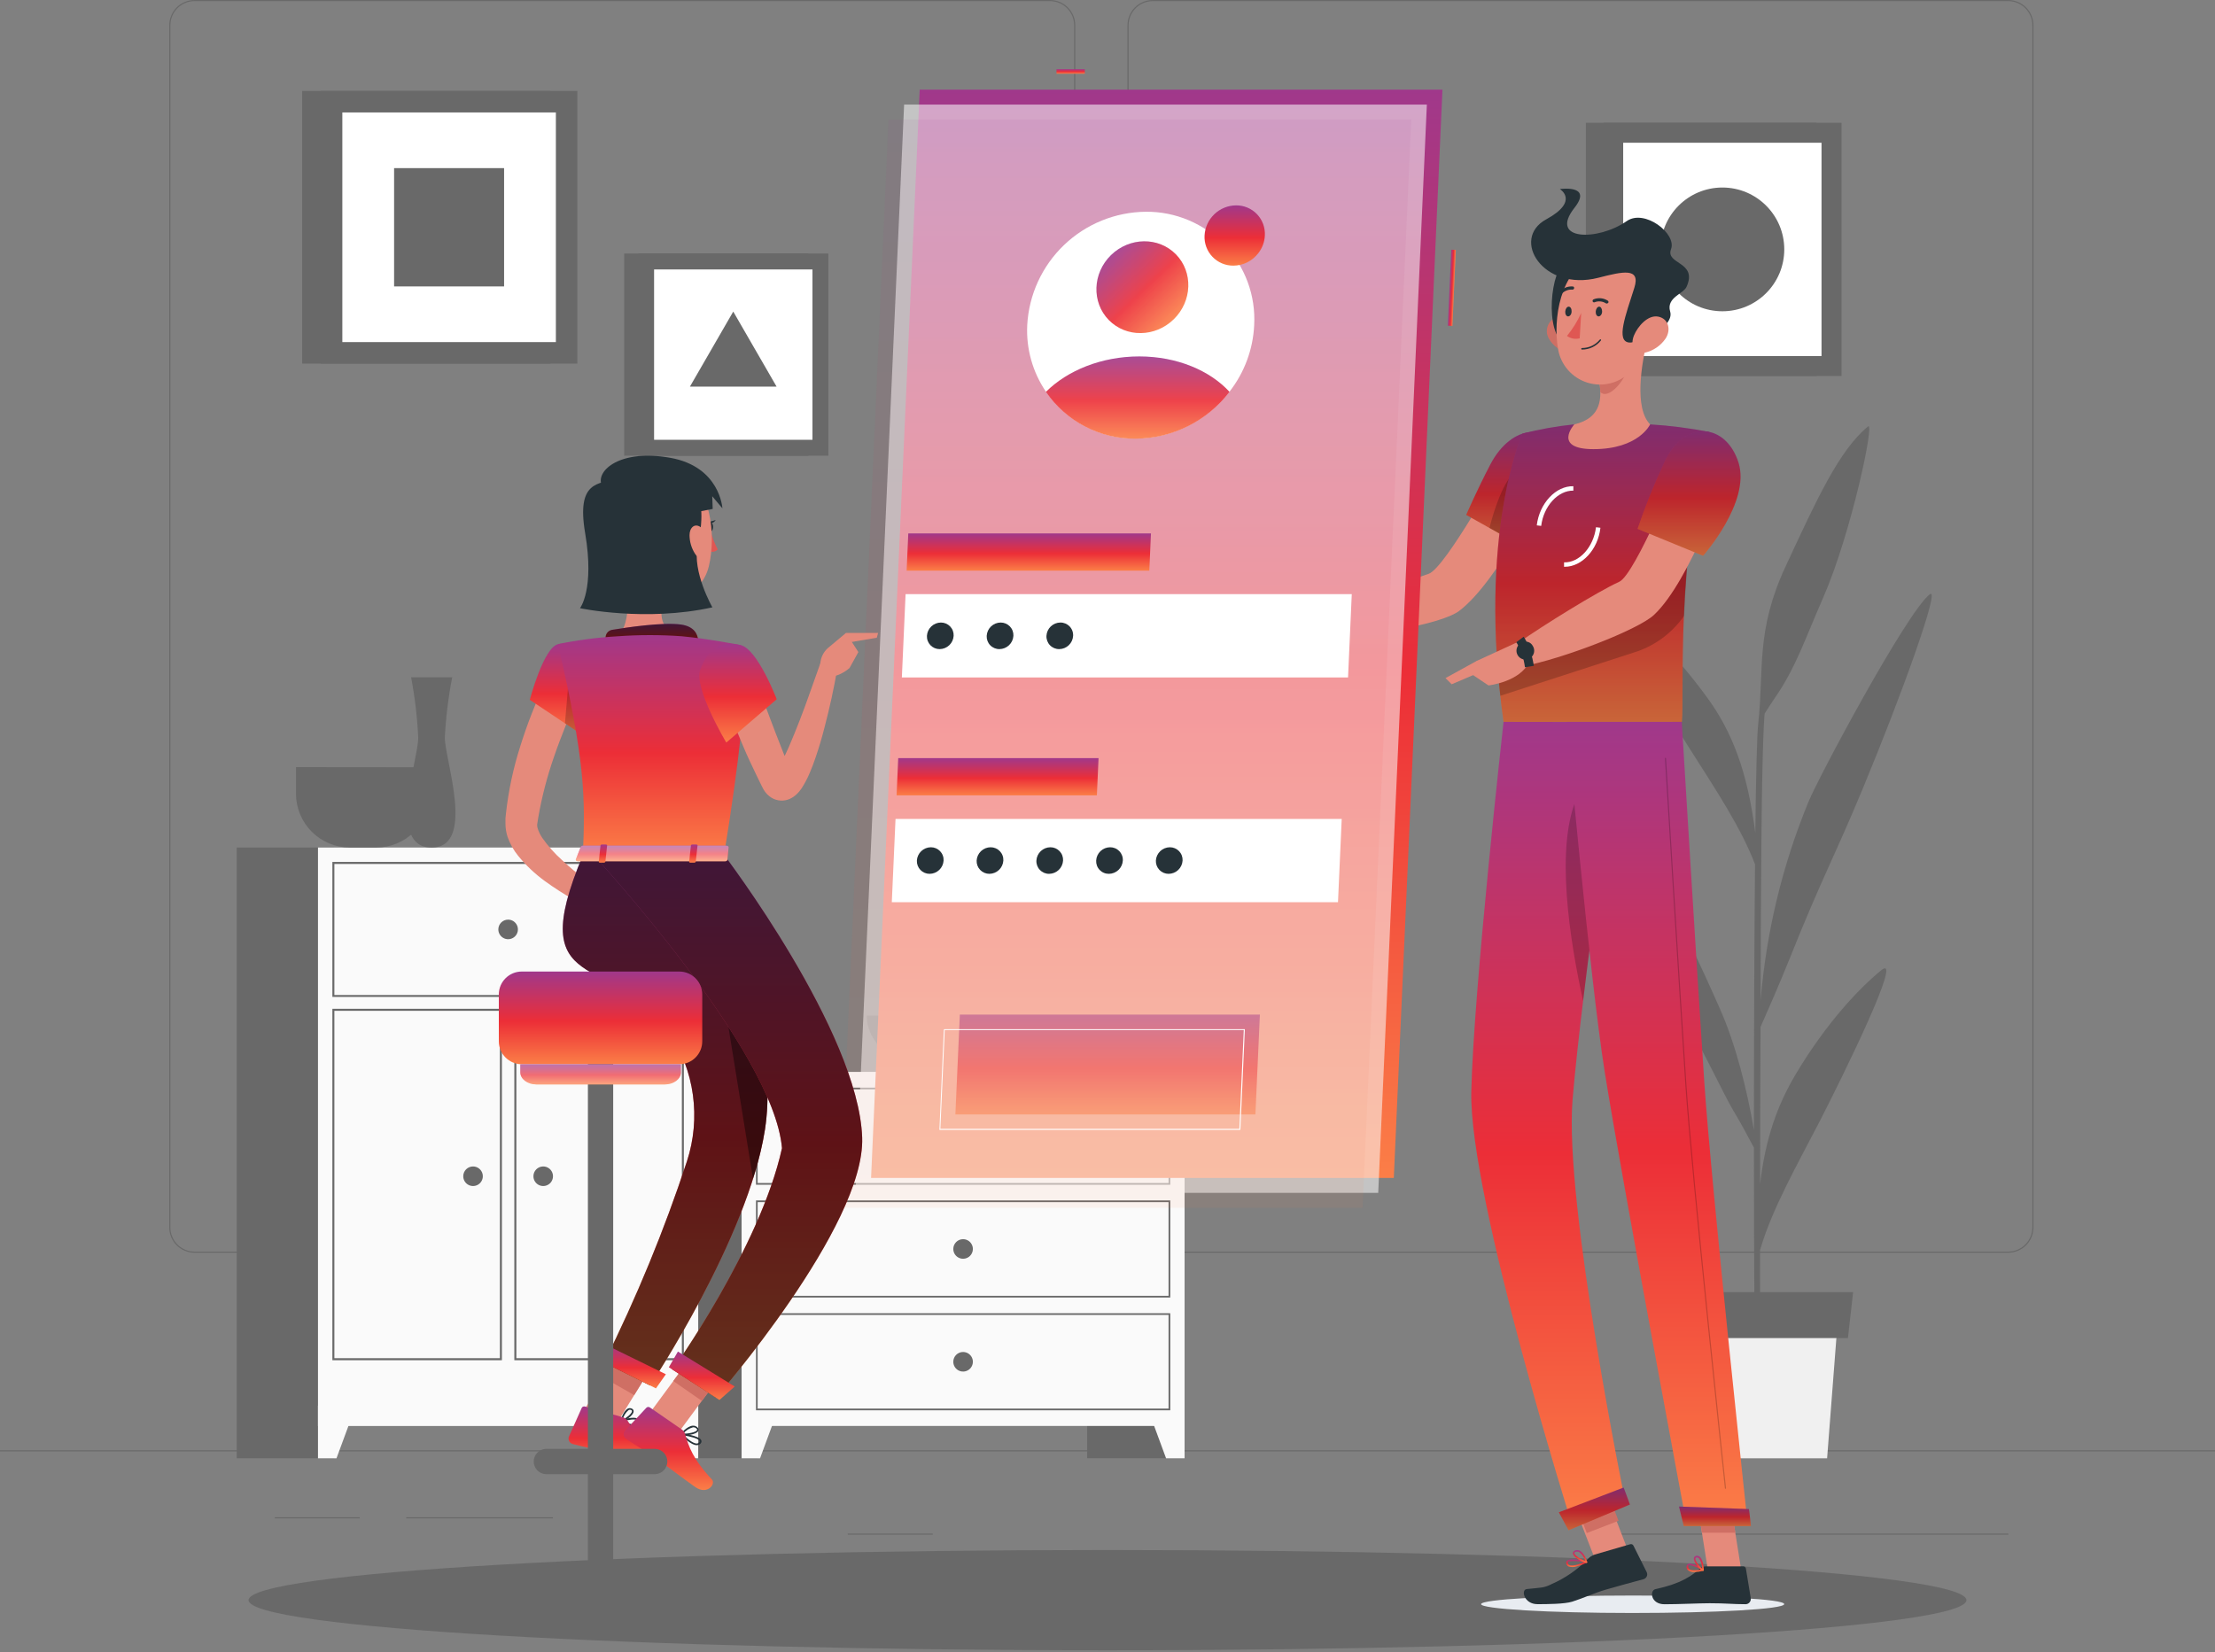 <svg width="500" height="373" viewBox="0 0 500 373" fill="none" xmlns="http://www.w3.org/2000/svg">
<rect x="0" y="0" width="500" height="373" fill="#808080" stroke="none"/>
<g clip-path="url(#clip0)">
<path d="M500 327.45H0V327.7H500V327.45Z" fill="#696969"/>
<path d="M124.82 342.58H91.7V342.83H124.82V342.58Z" fill="#696969"/>
<path d="M81.22 342.58H62.03V342.83H81.22V342.58Z" fill="#696969"/>
<path d="M210.55 346.26H191.36V346.51H210.55V346.26Z" fill="#696969"/>
<path d="M310.61 351.84H267.42V352.09H310.61V351.84Z" fill="#696969"/>
<path d="M258.52 351.84H252.19V352.09H258.52V351.84Z" fill="#696969"/>
<path d="M453.35 346.26H359.67V346.51H453.35V346.26Z" fill="#696969"/>
<path d="M237.02 282.85H43.92C42.406 282.85 40.953 282.248 39.882 281.178C38.812 280.107 38.21 278.654 38.21 277.14V5.71C38.21 4.196 38.812 2.743 39.882 1.672C40.953 0.602 42.406 2.38419e-07 43.92 2.38419e-07H237.02C238.533 0.003 239.982 0.605 241.051 1.676C242.12 2.747 242.72 4.197 242.72 5.71V277.14C242.72 278.653 242.12 280.103 241.051 281.174C239.982 282.245 238.533 282.847 237.02 282.85ZM43.92 0.25C42.473 0.253 41.086 0.829 40.062 1.852C39.039 2.875 38.463 4.263 38.46 5.71V277.14C38.463 278.587 39.039 279.975 40.062 280.998C41.086 282.021 42.473 282.597 43.92 282.6H237.02C238.466 282.597 239.853 282.021 240.874 280.997C241.896 279.974 242.47 278.586 242.47 277.14V5.71C242.47 4.264 241.896 2.876 240.874 1.853C239.853 0.829 238.466 0.253 237.02 0.25H43.92Z" fill="#696969"/>
<path d="M453.31 282.85H260.22C258.706 282.85 257.253 282.248 256.182 281.178C255.112 280.107 254.51 278.654 254.51 277.14V5.71C254.51 4.196 255.112 2.743 256.182 1.672C257.253 0.602 258.706 2.38419e-07 260.22 2.38419e-07H453.31C454.824 2.38419e-07 456.277 0.602 457.348 1.672C458.418 2.743 459.02 4.196 459.02 5.71V277.14C459.02 278.654 458.418 280.107 457.348 281.178C456.277 282.248 454.824 282.85 453.31 282.85ZM260.22 0.25C258.773 0.253 257.386 0.829 256.362 1.852C255.339 2.875 254.763 4.263 254.76 5.71V277.14C254.763 278.587 255.339 279.975 256.362 280.998C257.386 282.021 258.773 282.597 260.22 282.6H453.31C454.757 282.597 456.145 282.021 457.168 280.998C458.191 279.975 458.767 278.587 458.77 277.14V5.71C458.767 4.263 458.191 2.875 457.168 1.852C456.145 0.829 454.757 0.253 453.31 0.25H260.22Z" fill="#696969"/>
<path d="M267.4 242.02H245.41V329.25H267.4V242.02Z" fill="#696969"/>
<path d="M263.22 329.26H267.4V317.38H258.84L263.22 329.26Z" fill="#FAFAFA"/>
<path d="M171.04 242.02H149.05V329.25H171.04V242.02Z" fill="#696969"/>
<path d="M267.4 242.02H167.4V321.96H267.4V242.02Z" fill="#FAFAFA"/>
<path d="M263.78 245.96V267.11H171.03V245.96H263.78ZM264.16 245.57H170.65V267.5H264.17V245.57H264.16Z" fill="#696969"/>
<path d="M171.57 329.26H167.4V317.38H175.95L171.57 329.26Z" fill="#FAFAFA"/>
<path d="M215.19 256.53C215.19 256.967 215.32 257.394 215.562 257.758C215.805 258.121 216.15 258.405 216.554 258.572C216.958 258.739 217.402 258.783 217.831 258.698C218.26 258.612 218.654 258.402 218.963 258.093C219.272 257.784 219.482 257.39 219.567 256.961C219.653 256.532 219.609 256.088 219.442 255.684C219.274 255.28 218.991 254.935 218.628 254.692C218.264 254.45 217.837 254.32 217.4 254.32C216.815 254.323 216.254 254.556 215.84 254.97C215.426 255.384 215.193 255.945 215.19 256.53Z" fill="#696969"/>
<path d="M263.78 271.43V292.58H171.03V271.43H263.78ZM264.16 271.04H170.65V292.96H264.17V271.04H264.16Z" fill="#696969"/>
<path d="M215.19 282C215.19 282.437 215.32 282.864 215.562 283.228C215.805 283.591 216.15 283.875 216.554 284.042C216.958 284.209 217.402 284.253 217.831 284.168C218.26 284.082 218.654 283.872 218.963 283.563C219.272 283.254 219.482 282.86 219.567 282.431C219.653 282.002 219.609 281.558 219.442 281.154C219.274 280.75 218.991 280.405 218.628 280.162C218.264 279.92 217.837 279.79 217.4 279.79C216.814 279.79 216.252 280.023 215.837 280.437C215.423 280.852 215.19 281.414 215.19 282Z" fill="#696969"/>
<path d="M263.78 296.89V318.04H171.03V296.89H263.78ZM264.16 296.51H170.65V318.43H264.17V296.51H264.16Z" fill="#696969"/>
<path d="M215.19 307.47C215.19 307.907 215.32 308.334 215.562 308.698C215.805 309.061 216.15 309.345 216.554 309.512C216.958 309.679 217.402 309.723 217.831 309.638C218.26 309.552 218.654 309.342 218.963 309.033C219.272 308.724 219.482 308.33 219.567 307.901C219.653 307.472 219.609 307.028 219.442 306.624C219.274 306.22 218.991 305.875 218.628 305.632C218.264 305.39 217.837 305.26 217.4 305.26C216.814 305.26 216.252 305.493 215.837 305.907C215.423 306.322 215.19 306.884 215.19 307.47Z" fill="#696969"/>
<path d="M157.61 191.36H135.62V329.26H157.61V191.36Z" fill="#696969"/>
<path d="M153.43 329.26H157.61V317.38H149.06L153.43 329.26Z" fill="#FAFAFA"/>
<path d="M75.43 191.36H53.44V329.26H75.43V191.36Z" fill="#696969"/>
<path d="M157.61 191.36H71.78V321.97H157.61V191.36Z" fill="#FAFAFA"/>
<path d="M153.92 195.07V224.66H75.48V195.07H153.92ZM154.37 194.61H75.03V225.09H154.37V194.66V194.61Z" fill="#696969"/>
<path d="M153.92 228.23V306.66H116.56V228.23H153.92ZM154.37 227.77H116.1V307.12H154.37V227.77Z" fill="#696969"/>
<path d="M112.84 228.23V306.66H75.48V228.23H112.84ZM113.3 227.77H75.03V307.12H113.3V227.77Z" fill="#696969"/>
<path d="M75.96 329.26H71.78V317.38H80.34L75.96 329.26Z" fill="#FAFAFA"/>
<path d="M112.49 209.85C112.49 210.287 112.62 210.714 112.862 211.078C113.105 211.441 113.45 211.725 113.854 211.892C114.258 212.059 114.702 212.103 115.131 212.018C115.56 211.932 115.954 211.722 116.263 211.413C116.572 211.104 116.782 210.71 116.868 210.281C116.953 209.852 116.909 209.408 116.742 209.004C116.574 208.6 116.291 208.255 115.928 208.012C115.564 207.77 115.137 207.64 114.7 207.64C114.114 207.64 113.552 207.873 113.137 208.287C112.723 208.702 112.49 209.264 112.49 209.85Z" fill="#696969"/>
<path d="M120.41 265.58C120.41 266.017 120.54 266.444 120.782 266.808C121.025 267.171 121.37 267.454 121.774 267.622C122.178 267.789 122.622 267.833 123.051 267.748C123.48 267.662 123.874 267.452 124.183 267.143C124.492 266.834 124.702 266.44 124.787 266.011C124.873 265.582 124.829 265.138 124.662 264.734C124.494 264.33 124.211 263.985 123.848 263.742C123.484 263.5 123.057 263.37 122.62 263.37C122.034 263.37 121.472 263.603 121.057 264.017C120.643 264.432 120.41 264.994 120.41 265.58Z" fill="#696969"/>
<path d="M104.57 265.58C104.57 266.017 104.7 266.444 104.943 266.808C105.185 267.171 105.531 267.454 105.934 267.622C106.338 267.789 106.783 267.833 107.211 267.748C107.64 267.662 108.034 267.452 108.343 267.143C108.652 266.834 108.862 266.44 108.948 266.011C109.033 265.582 108.989 265.138 108.822 264.734C108.655 264.33 108.371 263.985 108.008 263.742C107.644 263.5 107.217 263.37 106.78 263.37C106.194 263.37 105.632 263.603 105.217 264.017C104.803 264.432 104.57 264.994 104.57 265.58Z" fill="#696969"/>
<path d="M102.08 152.92H92.8C93.654 157.417 94.192 161.968 94.41 166.54C94.41 171.59 87.36 191.37 97.41 191.37C107.46 191.37 100.41 171.59 100.41 166.54C100.648 161.967 101.206 157.415 102.08 152.92Z" fill="#696969"/>
<path d="M66.81 173.2V179.2C66.813 182.422 68.092 185.511 70.367 187.792C72.642 190.073 75.728 191.359 78.95 191.37H84.95C88.166 191.359 91.248 190.077 93.523 187.803C95.797 185.528 97.079 182.446 97.09 179.23V173.23L66.81 173.2Z" fill="#696969"/>
<path d="M195.65 229.32C195.65 236.32 203.48 242.03 213.05 242.03H221.69C231.26 242.03 239.09 236.31 239.09 229.32H195.65Z" fill="#696969"/>
<path d="M424.65 219.08C419.41 223.36 412.18 231.19 405.55 242.21C401.14 249.55 398.48 257.21 397.31 267.39C397.31 255.9 397.37 243.54 397.41 231.88C398.74 228.88 401.78 221.96 403.96 216.5C411.24 198.27 413.96 193.79 420.49 178.06C429.22 157.06 438.17 132.2 435.61 134.19C430.39 138.24 410.39 175.69 408.23 181.05C402.34 195.354 398.697 210.483 397.43 225.9C397.43 214.95 397.51 204.9 397.56 197.14C397.69 171.83 398.12 163.66 398.33 161.14C399.14 159.86 400.1 158.37 400.65 157.57C405.35 150.77 407.16 144.99 411.59 134.85C417.86 120.5 423.26 95.01 421.68 96.29C415.11 101.65 409.92 113.16 403.1 127.82C396.28 142.48 398.24 150.92 396.89 163.44C396.6 165.9 396.39 175.18 396.23 188.03C394.46 174.34 391.14 165.31 385.09 157.11C377.65 147.02 370.45 140.21 365.17 136.65C359.89 133.09 374.29 157.87 381.17 168.65C387.3 178.28 392.95 186.77 396.17 195.15C396 212.57 395.92 234.63 395.92 255.15C394.34 245.81 391.76 235.75 388.32 227.95C384.18 218.59 377.82 204.23 372.76 199.36C371.54 198.19 378.05 226.12 382.23 233.54C386.41 240.96 389.48 247.97 392.11 252.18C392.73 253.18 394.76 256.95 395.92 259.13C395.92 284.2 396.06 306.32 396.28 313.85H397.36C397.29 311.91 397.28 299.16 397.3 282.28C399.91 273.11 405.87 262.65 410.8 253.11C416.11 242.75 429.85 214.8 424.65 219.08Z" fill="#696969"/>
<path d="M412.44 329.26H381.1L378.73 298.54H414.81L412.44 329.26Z" fill="#F0F0F0"/>
<path d="M417.14 302.12H376.39L375.23 291.75H418.31L417.14 302.12Z" fill="#696969"/>
<path d="M124.26 20.54H68.21V82.09H124.26V20.54Z" fill="#696969"/>
<path d="M130.33 20.54H72.43V82.09H130.33V20.54Z" fill="#696969"/>
<path d="M125.48 77.24V25.39L77.28 25.39V77.24H125.48Z" fill="white"/>
<path d="M113.79 64.67V37.96H88.96V64.67H113.79Z" fill="#696969"/>
<path d="M410.05 27.72H357.98V84.9H410.05V27.72Z" fill="#696969"/>
<path d="M415.69 27.72H361.91V84.9H415.69V27.72Z" fill="#696969"/>
<path d="M411.18 80.39V32.23H366.41V80.39H411.18Z" fill="white"/>
<path d="M388.8 70.28C396.515 70.28 402.77 64.025 402.77 56.31C402.77 48.595 396.515 42.34 388.8 42.34C381.085 42.34 374.83 48.595 374.83 56.31C374.83 64.025 381.085 70.28 388.8 70.28Z" fill="#696969"/>
<path d="M182.49 57.24H140.91V102.9H182.49V57.24Z" fill="#696969"/>
<path d="M186.99 57.24H144.04V102.9H186.99V57.24Z" fill="#696969"/>
<path d="M183.4 99.3V60.84H147.65V99.3H183.4Z" fill="white"/>
<path d="M165.52 70.35L155.74 87.29H175.3L165.52 70.35Z" fill="#696969"/>
<path d="M250 372.61C357.083 372.61 443.89 367.542 443.89 361.29C443.89 355.038 357.083 349.97 250 349.97C142.918 349.97 56.11 355.038 56.11 361.29C56.11 367.542 142.918 372.61 250 372.61Z" fill="#696969"/>
<path d="M349.25 108.48L339.33 104.48C339.33 104.48 326.24 128.35 322.49 129.56C317.39 131.2 306.84 135.76 300.57 136.61C299.72 137.61 298.33 140.72 298.46 141.85C306.87 144.66 325.35 140.93 329.31 137.99C338.33 131.28 349.25 108.48 349.25 108.48Z" fill="#E58A7B"/>
<path d="M352.3 103.07C354.15 109.91 344.13 123.64 344.13 123.64L330.97 116.26C330.97 116.26 333.42 110.61 336.43 104.86C341.28 95.57 350.2 95.26 352.3 103.07Z" fill="url(#paint0_linear)"/>
<path opacity="0.2" d="M352.3 103.07C354.15 109.91 344.13 123.64 344.13 123.64L330.97 116.26C330.97 116.26 333.42 110.61 336.43 104.86C341.28 95.57 350.2 95.26 352.3 103.07Z" fill="black"/>
<path opacity="0.2" d="M336.22 119.2L341.38 122.1L342.29 106.23C339.29 108.54 337.16 115.5 336.22 119.2Z" fill="black"/>
<path d="M343.65 97.91C343.65 97.91 333.45 120.66 339.4 162.99H379.65C380.29 156.81 378.18 126.65 385.85 97.53C381.432 96.667 376.963 96.095 372.47 95.82C366.768 95.495 361.052 95.495 355.35 95.82C351.403 96.221 347.492 96.919 343.65 97.91Z" fill="url(#paint1_linear)"/>
<path opacity="0.2" d="M343.65 97.91C343.65 97.91 333.45 120.66 339.4 162.99H379.65C380.29 156.81 378.18 126.65 385.85 97.53C381.432 96.667 376.963 96.095 372.47 95.82C366.768 95.495 361.052 95.495 355.35 95.82C351.403 96.221 347.492 96.919 343.65 97.91Z" fill="black"/>
<g style="mix-blend-mode:multiply">
<path d="M334.33 362.19C334.26 363.27 349.53 364.19 368.43 364.19C387.33 364.19 402.7 363.32 402.76 362.19C402.82 361.06 387.55 360.25 368.66 360.25C349.77 360.25 334.39 361.12 334.33 362.19Z" fill="#E8ECF1"/>
</g>
<path d="M361.186 333.789L354.044 336.554L360.196 352.448L367.339 349.683L361.186 333.789Z" fill="#E58A7B"/>
<path d="M393.05 354.5H385.52L382.76 337.07H390.29L393.05 354.5Z" fill="#E58A7B"/>
<path d="M385.04 353.66H393.5C393.647 353.658 393.79 353.71 393.902 353.806C394.015 353.901 394.088 354.034 394.11 354.18L395.21 360.87C395.231 361.038 395.217 361.208 395.167 361.369C395.118 361.531 395.034 361.68 394.923 361.806C394.811 361.933 394.674 362.035 394.52 362.104C394.366 362.174 394.199 362.21 394.03 362.21C391.08 362.21 389.65 361.99 385.93 361.99C383.64 361.99 378.93 362.22 375.75 362.22C372.57 362.22 372.36 359.1 373.67 358.81C379.55 357.55 381.84 355.81 383.79 354.13C384.141 353.835 384.582 353.669 385.04 353.66Z" fill="#263238"/>
<path d="M359.98 351L367.98 348.67C368.12 348.623 368.272 348.629 368.408 348.686C368.544 348.743 368.655 348.848 368.72 348.98L371.72 354.98C371.792 355.132 371.829 355.298 371.828 355.466C371.828 355.634 371.791 355.8 371.72 355.952C371.648 356.104 371.544 356.238 371.414 356.345C371.284 356.452 371.133 356.529 370.97 356.57C368.06 357.37 366.11 357.86 362.47 358.92C359.96 359.65 357.41 360.84 354.92 361.63C353.2 362.18 349.17 362.2 347.08 362.2C343.98 362.2 343.3 358.94 344.62 358.79C347.97 358.42 348.42 358.59 350.27 357.66C353.297 356.337 356.041 354.442 358.35 352.08C358.787 351.581 359.35 351.208 359.98 351Z" fill="#263238"/>
<path d="M301.84 136.52L293.55 133.03L290.14 142.21C293.534 142.727 296.986 142.727 300.38 142.21L301.84 136.52Z" fill="#E58A7B"/>
<path d="M287.39 132.81L287.17 138.91L290.14 142.21L293.55 133.03L287.39 132.81Z" fill="#E58A7B"/>
<path d="M362.183 335.157L355.018 337.923L358.191 346.142L365.356 343.376L362.183 335.157Z" fill="#CF6F64"/>
<path d="M390.29 337.07H382.76L384.19 346.06H391.72L390.29 337.07Z" fill="#CF6F64"/>
<path opacity="0.2" d="M338.13 151.54C338.27 153.353 338.447 155.207 338.66 157.1L368.65 147.38C373.327 145.981 377.39 143.033 380.17 139.02C380.28 136.35 380.43 133.54 380.66 130.62C380.76 129.19 380.88 127.73 381.02 126.25C381.16 124.77 381.33 123.14 381.51 121.55L338.13 151.54Z" fill="black"/>
<path d="M347.9 118.74L346.9 118.62C347.5 113.62 351.22 109.68 355.16 109.78V110.78C351.71 110.71 348.44 114.26 347.9 118.74Z" fill="white"/>
<path d="M353.23 127.97H353.06V126.97C356.5 127.1 359.73 123.51 360.27 119.04L361.27 119.16C360.73 124.05 357.12 127.97 353.23 127.97Z" fill="white"/>
<path d="M371.92 76.55C370.52 82.06 368.85 92.15 372.49 95.82C372.49 95.82 369.95 101.41 359.71 101.41C350.36 101.41 355.37 95.82 355.37 95.82C361.6 94.36 361.71 89.82 360.89 85.52L371.92 76.55Z" fill="#E58A7B"/>
<path d="M367.42 80.21L360.89 85.52C361.097 86.507 361.214 87.511 361.24 88.52C363.15 90.43 366.98 85.61 367.38 83.15C367.57 82.18 367.584 81.184 367.42 80.21Z" fill="#CF6F64"/>
<path d="M349.65 76.48C350.101 77.268 350.711 77.954 351.441 78.494C352.171 79.035 353.005 79.418 353.89 79.62C356.29 80.15 357.5 77.94 356.84 75.72C356.24 73.72 354.27 71.03 351.84 71.49C351.316 71.596 350.825 71.826 350.409 72.161C349.993 72.496 349.663 72.927 349.449 73.416C349.234 73.906 349.14 74.439 349.175 74.973C349.21 75.506 349.373 76.023 349.65 76.48Z" fill="#CF6F64"/>
<path d="M353.65 58.85C349.91 60.56 348.59 75.42 353.29 77.62C357.99 79.82 360.71 55.66 353.65 58.85Z" fill="#263238"/>
<path d="M373.06 68.26C372.17 75.72 372.06 80.11 368.06 83.93C366.822 85.198 365.257 86.1 363.538 86.534C361.819 86.968 360.014 86.919 358.322 86.391C356.63 85.863 355.116 84.877 353.949 83.543C352.783 82.209 352.007 80.578 351.71 78.83C350.5 72.13 352.17 61.06 359.64 58.09C361.211 57.397 362.94 57.137 364.646 57.336C366.352 57.536 367.974 58.188 369.343 59.226C370.712 60.263 371.778 61.648 372.432 63.237C373.085 64.825 373.302 66.559 373.06 68.26Z" fill="#E58A7B"/>
<path d="M360.78 62.72C366.31 61.3 370.38 60.34 368.93 64.96C366.99 71.11 364.67 77.07 367.78 77.34C369.68 77.51 378.08 73.95 377.01 70.34C376.08 67.2 380.01 66.34 380.71 64.76C383.3 58.99 375.89 59.76 377.21 56.25C378.53 52.74 371.21 47.11 367.21 49.92C360.71 54.46 349.53 54.39 355.41 46.92C359.62 41.59 352.11 42.69 352.11 42.69C352.11 42.69 356.64 45.38 349.01 49.54C340.92 53.97 348.33 65.9 360.78 62.72Z" fill="#263238"/>
<path d="M375.95 76.48C374.858 78.064 373.214 79.184 371.34 79.62C368.88 80.15 367.93 77.94 368.85 75.72C369.68 73.72 371.96 71.03 374.32 71.49C376.68 71.95 377.27 74.52 375.95 76.48Z" fill="#E58A7B"/>
<path d="M339.4 162.99C339.4 162.99 332.64 223.49 332.12 246.45C331.57 270.33 355.03 344.84 355.03 344.84L367.03 339.84C367.03 339.84 353.03 271.77 354.98 248.31C357.1 222.74 365.87 163.03 365.87 163.03L339.4 162.99Z" fill="url(#paint2_linear)"/>
<path opacity="0.2" d="M356.2 179.6C350.82 190.78 354.45 212.89 357.36 225.99C358.47 216.74 359.79 206.7 361.04 197.41C360.92 183.13 359.81 172.1 356.2 179.6Z" fill="black"/>
<path d="M366.49 335.88C366.55 335.88 367.92 339.7 367.92 339.7L354.07 345.52L351.89 341.46L366.49 335.88Z" fill="url(#paint3_linear)"/>
<path d="M353.65 162.99C353.65 162.99 358.82 220.53 362.25 242.09C366 265.69 380.74 344.32 380.74 344.32H394.53C394.53 344.32 386.27 267.6 384.71 244.23C383.02 218.86 379.63 162.99 379.63 162.99H353.65Z" fill="url(#paint4_linear)"/>
<path d="M394.78 340.73C394.84 340.73 395.24 344.58 395.24 344.58H380.09L379.01 340.16L394.78 340.73Z" fill="url(#paint5_linear)"/>
<path opacity="0.2" d="M389.5 336.17C389.469 336.169 389.44 336.157 389.416 336.137C389.393 336.117 389.377 336.09 389.37 336.06C389.3 335.36 381.85 266.06 380.45 245.06C378.92 222.28 375.86 171.75 375.83 171.24C375.829 171.223 375.831 171.207 375.836 171.191C375.842 171.175 375.85 171.161 375.861 171.149C375.873 171.136 375.886 171.127 375.902 171.12C375.917 171.113 375.933 171.11 375.95 171.11C375.967 171.109 375.983 171.111 375.999 171.116C376.015 171.122 376.029 171.13 376.041 171.141C376.054 171.153 376.063 171.166 376.07 171.182C376.077 171.197 376.08 171.213 376.08 171.23C376.08 171.74 379.17 222.23 380.69 245.05C382.09 266.05 389.54 335.3 389.62 336C389.623 336.017 389.622 336.035 389.617 336.052C389.613 336.069 389.604 336.085 389.593 336.098C389.581 336.111 389.567 336.122 389.551 336.129C389.535 336.137 389.518 336.14 389.5 336.14V336.17Z" fill="black"/>
<path d="M361.65 70.34C361.65 70.95 361.26 71.44 360.86 71.44C360.46 71.44 360.17 70.95 360.21 70.34C360.25 69.73 360.6 69.24 360.99 69.24C361.38 69.24 361.65 69.74 361.65 70.34Z" fill="#263238"/>
<path d="M354.76 70.34C354.76 70.95 354.38 71.44 353.98 71.44C353.58 71.44 353.29 70.95 353.33 70.34C353.37 69.73 353.71 69.24 354.11 69.24C354.51 69.24 354.8 69.74 354.76 70.34Z" fill="#263238"/>
<path d="M356.93 70.66C356.09 72.522 355.011 74.267 353.72 75.85C354.129 76.146 354.598 76.348 355.094 76.442C355.591 76.535 356.101 76.517 356.59 76.39L356.93 70.66Z" fill="#DF5753"/>
<path d="M357.1 78.93C357.077 78.93 357.054 78.925 357.033 78.916C357.011 78.907 356.992 78.894 356.976 78.877C356.96 78.86 356.948 78.84 356.94 78.818C356.932 78.796 356.929 78.773 356.93 78.75C356.937 78.704 356.96 78.662 356.994 78.631C357.029 78.6 357.073 78.582 357.12 78.58C357.885 78.581 358.641 78.412 359.333 78.085C360.025 77.758 360.635 77.282 361.12 76.69C361.148 76.652 361.189 76.626 361.235 76.617C361.282 76.608 361.33 76.616 361.37 76.64C361.4 76.675 361.417 76.719 361.417 76.765C361.417 76.811 361.4 76.855 361.37 76.89C360.857 77.529 360.207 78.043 359.467 78.397C358.728 78.75 357.919 78.932 357.1 78.93Z" fill="#263238"/>
<path d="M362.85 68.5C362.8 68.525 362.745 68.537 362.69 68.537C362.634 68.537 362.58 68.525 362.53 68.5C362.158 68.258 361.734 68.108 361.292 68.061C360.851 68.014 360.405 68.072 359.99 68.23C359.949 68.252 359.904 68.265 359.857 68.269C359.811 68.273 359.764 68.267 359.72 68.252C359.676 68.237 359.636 68.213 359.601 68.182C359.567 68.15 359.539 68.112 359.52 68.07C359.486 67.98 359.488 67.88 359.525 67.79C359.562 67.701 359.632 67.63 359.72 67.59C360.241 67.376 360.806 67.292 361.367 67.344C361.927 67.397 362.467 67.584 362.94 67.89C362.978 67.916 363.011 67.95 363.036 67.988C363.061 68.027 363.079 68.071 363.087 68.116C363.096 68.162 363.095 68.209 363.085 68.254C363.075 68.299 363.056 68.342 363.03 68.38C362.981 68.435 362.919 68.476 362.85 68.5Z" fill="#263238"/>
<path d="M352.11 66.5C352.059 66.487 352.011 66.463 351.97 66.43C351.936 66.397 351.91 66.357 351.892 66.313C351.873 66.269 351.864 66.222 351.864 66.175C351.864 66.128 351.873 66.081 351.892 66.037C351.91 65.993 351.936 65.954 351.97 65.92C352.355 65.489 352.834 65.153 353.37 64.938C353.906 64.723 354.484 64.635 355.06 64.68C355.106 64.687 355.15 64.703 355.189 64.728C355.228 64.753 355.261 64.786 355.286 64.825C355.312 64.864 355.329 64.907 355.336 64.953C355.344 64.999 355.342 65.045 355.33 65.09C355.311 65.184 355.257 65.267 355.179 65.322C355.101 65.378 355.005 65.402 354.91 65.39C354.456 65.361 354.001 65.436 353.58 65.61C353.159 65.783 352.783 66.05 352.48 66.39C352.434 66.441 352.376 66.478 352.31 66.497C352.245 66.516 352.176 66.517 352.11 66.5Z" fill="#263238"/>
<path d="M389.73 107.37L379.33 104.6C379.33 104.6 369.13 129.71 365.53 131.35C360.62 133.58 348.21 141.29 342.93 145.01C342.64 146.26 342.87 149.57 343.54 150.48C352.54 148.85 369.77 142.21 373.36 138.84C381.57 131.15 389.73 107.37 389.73 107.37Z" fill="#E58A7B"/>
<path d="M382.47 354.95C381.965 354.992 381.462 354.854 381.05 354.56C380.919 354.445 380.821 354.297 380.765 354.133C380.709 353.968 380.697 353.791 380.73 353.62C380.739 353.515 380.775 353.413 380.835 353.326C380.894 353.238 380.975 353.167 381.07 353.12C381.92 352.69 384.27 354.18 384.53 354.35C384.56 354.368 384.583 354.396 384.595 354.428C384.608 354.461 384.609 354.496 384.6 354.53C384.593 354.566 384.577 354.599 384.552 354.626C384.527 354.652 384.495 354.671 384.46 354.68C383.808 354.84 383.141 354.931 382.47 354.95ZM381.47 353.39C381.391 353.368 381.308 353.368 381.23 353.39C381.18 353.39 381.13 353.46 381.11 353.59C381.083 353.706 381.088 353.828 381.123 353.942C381.158 354.056 381.222 354.159 381.31 354.24C381.7 354.59 382.68 354.63 383.98 354.38C383.211 353.885 382.351 353.548 381.45 353.39H381.47Z" fill="url(#paint6_linear)"/>
<path d="M384.42 354.66C384.391 354.669 384.359 354.669 384.33 354.66C383.58 354.24 382.17 352.59 382.38 351.75C382.413 351.618 382.489 351.5 382.595 351.415C382.702 351.33 382.834 351.283 382.97 351.28C383.104 351.266 383.24 351.279 383.368 351.318C383.497 351.358 383.617 351.423 383.72 351.51C384.55 352.23 384.61 354.4 384.61 354.51C384.61 354.542 384.601 354.574 384.586 354.602C384.57 354.63 384.547 354.653 384.52 354.67C384.486 354.676 384.452 354.672 384.42 354.66ZM383.08 351.66H383C382.76 351.66 382.74 351.79 382.73 351.84C382.6 352.33 383.49 353.58 384.23 354.17C384.23 353.325 383.968 352.5 383.48 351.81C383.371 351.71 383.228 351.656 383.08 351.66Z" fill="url(#paint7_linear)"/>
<path d="M355.92 353.66C355.309 353.878 354.641 353.878 354.03 353.66C353.892 353.584 353.776 353.475 353.692 353.342C353.608 353.209 353.559 353.057 353.55 352.9C353.539 352.802 353.551 352.703 353.586 352.611C353.621 352.519 353.677 352.436 353.75 352.37C354.56 351.65 357.82 352.42 358.19 352.51C358.225 352.52 358.257 352.541 358.28 352.57C358.303 352.598 358.317 352.633 358.32 352.67C358.318 352.708 358.306 352.745 358.285 352.777C358.264 352.808 358.234 352.834 358.2 352.85C357.467 353.19 356.703 353.461 355.92 353.66ZM354.3 352.48C354.183 352.5 354.074 352.548 353.98 352.62C353.95 352.645 353.927 352.678 353.913 352.715C353.898 352.751 353.894 352.791 353.9 352.83C353.905 352.935 353.936 353.038 353.993 353.127C354.049 353.217 354.127 353.29 354.22 353.34C354.75 353.63 355.98 353.4 357.57 352.73C356.5 352.476 355.394 352.405 354.3 352.52V352.48Z" fill="url(#paint8_linear)"/>
<path d="M358.17 352.89H358.09C357.09 352.71 355.09 351.56 355.04 350.7C355.04 350.5 355.13 350.22 355.6 350.06C355.762 350.002 355.934 349.978 356.106 349.988C356.278 349.998 356.446 350.043 356.6 350.12C357.69 350.66 358.26 352.58 358.28 352.66C358.294 352.686 358.301 352.715 358.301 352.745C358.301 352.775 358.294 352.804 358.28 352.83C358.25 352.861 358.212 352.882 358.17 352.89ZM355.81 350.36H355.7C355.39 350.47 355.39 350.6 355.39 350.64C355.39 351.16 356.84 352.11 357.86 352.43C357.621 351.63 357.13 350.928 356.46 350.43C356.257 350.335 356.028 350.31 355.81 350.36Z" fill="url(#paint9_linear)"/>
<path d="M343.78 144.42L333.35 149.22L332.14 152.17L336 154.76C336 154.76 343.19 153.98 345.24 149.36L343.78 144.42Z" fill="#E58A7B"/>
<path d="M344.23 150.66C343.983 148.659 343.322 146.732 342.29 145L343.93 143.77C344 143.85 345.51 145.89 346.25 150.32L344.23 150.66Z" fill="#263238"/>
<path d="M346 145.84C346.222 146.186 346.332 146.592 346.316 147.003C346.299 147.413 346.156 147.809 345.906 148.136C345.657 148.462 345.312 148.704 344.92 148.828C344.528 148.952 344.108 148.952 343.715 148.828C343.323 148.705 342.979 148.463 342.729 148.137C342.479 147.81 342.336 147.415 342.319 147.004C342.302 146.593 342.412 146.187 342.634 145.841C342.856 145.495 343.18 145.226 343.56 145.07C343.986 144.849 344.482 144.806 344.939 144.95C345.397 145.094 345.778 145.414 346 145.84Z" fill="#263238"/>
<path d="M326.3 153.1L327.69 154.5L337.05 150.5L333.35 149.22L326.3 153.1Z" fill="#E58A7B"/>
<path opacity="0.2" d="M366.49 335.88C366.55 335.88 367.92 339.7 367.92 339.7L354.07 345.52L351.89 341.46L366.49 335.88Z" fill="black"/>
<path opacity="0.2" d="M394.78 340.73C394.84 340.73 395.24 344.58 395.24 344.58H380.09L379.01 340.16L394.78 340.73Z" fill="black"/>
<path d="M392.45 104.49C395.2 113.36 384.45 125.49 384.45 125.49L369.65 119.41C371.404 114.282 373.43 109.252 375.72 104.34C380.24 94.53 389.65 95.54 392.45 104.49Z" fill="url(#paint10_linear)"/>
<path opacity="0.2" d="M392.45 104.49C395.2 113.36 384.45 125.49 384.45 125.49L369.65 119.41C371.404 114.282 373.43 109.252 375.72 104.34C380.24 94.53 389.65 95.54 392.45 104.49Z" fill="black"/>
<path d="M244.88 15.62H238.49V16.65H244.88V15.62Z" fill="url(#paint11_linear)"/>
<path d="M327.603 56.38L326.829 73.542L327.858 73.588L328.632 56.426L327.603 56.38Z" fill="url(#paint12_linear)"/>
<path d="M325.61 20.24H207.61L196.63 265.96H314.63L325.61 20.24Z" fill="url(#paint13_linear)"/>
<path opacity="0.56" d="M322.09 23.61H204.09L193.11 269.33H311.11L322.09 23.61Z" fill="#FAFAFA"/>
<path opacity="0.07" d="M318.57 26.98H200.57L189.58 272.7H307.58L318.57 26.98Z" fill="url(#paint14_linear)"/>
<path d="M305.14 134.15H204.42L203.58 152.96H304.3L305.14 134.15Z" fill="white"/>
<path d="M259.81 120.44H205.03L204.66 128.85H259.44L259.81 120.44Z" fill="url(#paint15_linear)"/>
<path d="M302.87 184.9H202.15L201.31 203.7H302.03L302.87 184.9Z" fill="white"/>
<path opacity="0.47" d="M284.4 229.08H216.67L215.66 251.62H283.39L284.4 229.08Z" fill="url(#paint16_linear)"/>
<path d="M279.87 255.12H212.14C212.114 255.129 212.086 255.129 212.06 255.12C212.053 255.106 212.049 255.091 212.049 255.075C212.049 255.059 212.053 255.044 212.06 255.03L213.06 232.49C213.063 232.46 213.076 232.432 213.099 232.412C213.121 232.391 213.15 232.38 213.18 232.38H280.91C280.939 232.368 280.971 232.368 281 232.38C281.01 232.406 281.01 232.434 281 232.46L280 255C280 255.017 279.997 255.033 279.99 255.048C279.983 255.064 279.974 255.077 279.961 255.089C279.949 255.1 279.935 255.109 279.919 255.114C279.903 255.119 279.887 255.121 279.87 255.12ZM212.27 254.88H279.76L280.76 232.58H213.26L212.27 254.88Z" fill="white"/>
<path d="M247.98 171.18H202.76L202.39 179.59H247.6L247.98 171.18Z" fill="url(#paint17_linear)"/>
<path d="M283.11 73.43C282.851 78.886 280.904 84.127 277.54 88.43C275.05 91.693 271.846 94.343 268.172 96.175C264.499 98.007 260.455 98.974 256.35 99C252.367 99.034 248.436 98.087 244.905 96.244C241.374 94.401 238.35 91.717 236.1 88.43C233.102 84.021 231.621 78.756 231.88 73.43C232.246 66.556 235.219 60.079 240.192 55.319C245.166 50.559 251.766 47.874 258.65 47.81C261.97 47.78 265.26 48.432 268.318 49.724C271.376 51.016 274.136 52.922 276.429 55.323C278.721 57.724 280.497 60.569 281.646 63.684C282.795 66.798 283.294 70.115 283.11 73.43Z" fill="white"/>
<path d="M285.52 53.17C285.455 54.625 284.938 56.023 284.04 57.17C283.38 58.038 282.529 58.743 281.552 59.231C280.576 59.718 279.501 59.974 278.41 59.98C277.528 59.987 276.654 59.813 275.842 59.469C275.03 59.125 274.297 58.618 273.688 57.98C273.079 57.343 272.607 56.587 272.301 55.759C271.995 54.932 271.862 54.051 271.91 53.17C272.007 51.344 272.796 49.624 274.117 48.361C275.439 47.097 277.192 46.385 279.02 46.37C279.902 46.36 280.777 46.532 281.589 46.874C282.402 47.217 283.136 47.722 283.746 48.36C284.355 48.997 284.827 49.753 285.132 50.581C285.437 51.408 285.569 52.289 285.52 53.17Z" fill="url(#paint18_linear)"/>
<path d="M215.27 143.56C215.222 144.366 214.87 145.123 214.286 145.68C213.701 146.237 212.927 146.551 212.12 146.56C211.731 146.563 211.345 146.487 210.986 146.336C210.627 146.184 210.303 145.962 210.033 145.681C209.764 145.4 209.554 145.067 209.418 144.702C209.281 144.338 209.221 143.949 209.24 143.56C209.288 142.754 209.64 141.997 210.224 141.44C210.809 140.883 211.583 140.569 212.39 140.56C212.779 140.557 213.165 140.633 213.524 140.784C213.883 140.936 214.207 141.158 214.477 141.439C214.746 141.72 214.956 142.053 215.092 142.418C215.229 142.782 215.289 143.171 215.27 143.56Z" fill="#263238"/>
<path d="M228.76 143.56C228.712 144.366 228.36 145.123 227.776 145.68C227.191 146.237 226.417 146.551 225.61 146.56C225.22 146.565 224.834 146.489 224.474 146.339C224.115 146.188 223.79 145.965 223.52 145.684C223.25 145.403 223.041 145.069 222.905 144.704C222.769 144.339 222.709 143.949 222.73 143.56C222.776 142.753 223.127 141.994 223.712 141.437C224.297 140.88 225.072 140.566 225.88 140.56C226.269 140.557 226.655 140.633 227.014 140.784C227.373 140.936 227.697 141.158 227.967 141.439C228.236 141.72 228.446 142.053 228.582 142.418C228.719 142.782 228.779 143.171 228.76 143.56Z" fill="#263238"/>
<path d="M242.24 143.56C242.197 144.366 241.848 145.125 241.264 145.682C240.681 146.24 239.907 146.554 239.1 146.56C238.71 146.565 238.324 146.489 237.964 146.339C237.605 146.188 237.28 145.965 237.01 145.684C236.74 145.403 236.531 145.069 236.395 144.704C236.259 144.339 236.199 143.949 236.22 143.56C236.263 142.754 236.612 141.995 237.196 141.438C237.779 140.88 238.553 140.566 239.36 140.56C239.75 140.555 240.136 140.631 240.496 140.781C240.855 140.932 241.18 141.155 241.45 141.436C241.72 141.717 241.929 142.051 242.065 142.416C242.201 142.781 242.261 143.171 242.24 143.56Z" fill="#263238"/>
<path d="M213 194.3C212.954 195.107 212.603 195.866 212.018 196.423C211.433 196.98 210.658 197.294 209.85 197.3C209.461 197.302 209.076 197.224 208.718 197.073C208.36 196.921 208.036 196.698 207.767 196.418C207.497 196.137 207.288 195.805 207.151 195.441C207.014 195.077 206.952 194.689 206.97 194.3C207.018 193.494 207.37 192.737 207.954 192.18C208.539 191.623 209.313 191.309 210.12 191.3C210.509 191.297 210.895 191.373 211.254 191.524C211.613 191.676 211.937 191.898 212.207 192.179C212.476 192.46 212.686 192.793 212.822 193.158C212.959 193.522 213.019 193.911 213 194.3Z" fill="#263238"/>
<path d="M226.49 194.3C226.442 195.106 226.09 195.863 225.506 196.42C224.921 196.977 224.147 197.291 223.34 197.3C222.951 197.302 222.566 197.224 222.208 197.073C221.85 196.921 221.526 196.698 221.257 196.418C220.987 196.137 220.778 195.805 220.641 195.441C220.504 195.077 220.442 194.689 220.46 194.3C220.506 193.493 220.857 192.734 221.442 192.177C222.027 191.62 222.802 191.306 223.61 191.3C223.999 191.297 224.385 191.373 224.744 191.524C225.103 191.676 225.427 191.898 225.697 192.179C225.966 192.46 226.176 192.793 226.312 193.158C226.449 193.522 226.509 193.911 226.49 194.3Z" fill="#263238"/>
<path d="M239.97 194.3C239.924 195.105 239.575 195.863 238.992 196.419C238.409 196.976 237.636 197.291 236.83 197.3C236.44 197.305 236.054 197.229 235.694 197.079C235.335 196.928 235.01 196.705 234.74 196.424C234.47 196.143 234.261 195.809 234.125 195.444C233.989 195.079 233.929 194.689 233.95 194.3C233.996 193.493 234.347 192.734 234.932 192.177C235.517 191.62 236.292 191.306 237.1 191.3C237.489 191.297 237.874 191.373 238.233 191.524C238.591 191.676 238.914 191.899 239.183 192.18C239.452 192.461 239.661 192.794 239.796 193.159C239.931 193.523 239.99 193.912 239.97 194.3Z" fill="#263238"/>
<path d="M253.46 194.3C253.414 195.107 253.063 195.866 252.478 196.423C251.893 196.98 251.118 197.294 250.31 197.3C249.921 197.303 249.536 197.227 249.177 197.076C248.819 196.924 248.496 196.701 248.227 196.42C247.958 196.139 247.749 195.806 247.614 195.442C247.479 195.077 247.42 194.688 247.44 194.3C247.483 193.494 247.832 192.735 248.416 192.178C248.999 191.62 249.773 191.306 250.58 191.3C250.97 191.295 251.356 191.371 251.716 191.521C252.075 191.672 252.4 191.895 252.67 192.176C252.94 192.457 253.149 192.791 253.285 193.156C253.421 193.521 253.481 193.911 253.46 194.3Z" fill="#263238"/>
<path d="M266.95 194.3C266.904 195.107 266.553 195.866 265.968 196.423C265.383 196.98 264.608 197.294 263.8 197.3C263.411 197.302 263.026 197.224 262.668 197.073C262.31 196.921 261.986 196.698 261.717 196.418C261.447 196.137 261.238 195.805 261.101 195.441C260.964 195.077 260.902 194.689 260.92 194.3C260.968 193.494 261.32 192.737 261.904 192.18C262.489 191.623 263.263 191.309 264.07 191.3C264.459 191.297 264.845 191.373 265.204 191.524C265.563 191.676 265.887 191.898 266.157 192.179C266.426 192.46 266.636 192.793 266.772 193.158C266.908 193.522 266.969 193.911 266.95 194.3Z" fill="#263238"/>
<path d="M264.953 72.087C269.139 67.994 269.361 61.433 265.449 57.433C261.538 53.433 254.974 53.509 250.788 57.602C246.603 61.695 246.381 68.255 250.292 72.255C254.204 76.255 260.768 76.18 264.953 72.087Z" fill="url(#paint19_linear)"/>
<path d="M277.54 88.48C275.05 91.743 271.845 94.393 268.172 96.225C264.499 98.057 260.455 99.024 256.35 99.05C252.367 99.084 248.436 98.137 244.905 96.294C241.374 94.451 238.35 91.767 236.1 88.48C240.96 83.64 248.66 80.48 257.17 80.48C265.68 80.48 273.12 83.66 277.54 88.48Z" fill="url(#paint20_linear)"/>
<path opacity="0.1" d="M264.953 72.087C269.139 67.994 269.361 61.433 265.449 57.433C261.538 53.433 254.974 53.509 250.788 57.602C246.603 61.695 246.381 68.255 250.292 72.255C254.204 76.255 260.768 76.18 264.953 72.087Z" fill="white"/>
<path opacity="0.1" d="M277.54 88.48C275.05 91.743 271.845 94.393 268.172 96.225C264.499 98.057 260.455 99.024 256.35 99.05C252.367 99.084 248.436 98.137 244.905 96.294C241.374 94.451 238.35 91.767 236.1 88.48C240.96 83.64 248.66 80.48 257.17 80.48C265.68 80.48 273.12 83.66 277.54 88.48Z" fill="white"/>
<path d="M130.41 157.49C129.46 159.57 128.47 161.86 127.59 164.09C126.71 166.32 125.83 168.59 125.06 170.87C123.491 175.364 122.297 179.979 121.49 184.67L121.26 186.14C121.244 186.392 121.268 186.645 121.33 186.89C121.57 187.717 121.942 188.5 122.43 189.21C123.718 191.041 125.211 192.718 126.88 194.21C128.635 195.846 130.477 197.385 132.4 198.82C134.31 200.3 136.34 201.75 138.32 203.1L136.46 206.61C131.697 204.546 127.173 201.967 122.97 198.92C120.736 197.291 118.719 195.382 116.97 193.24C115.933 191.965 115.125 190.52 114.58 188.97C114.269 188.017 114.107 187.022 114.1 186.02C114.1 185.78 114.1 185.43 114.1 185.26V184.77L114.2 183.77C114.769 178.564 115.862 173.428 117.46 168.44C118.24 165.97 119.08 163.53 120.03 161.13C120.98 158.73 121.95 156.4 123.17 153.97L130.41 157.49Z" fill="#E58A7B"/>
<path d="M136.92 202.48L143.98 198.9L142.16 206.66C142.16 206.66 137.31 208.01 135.05 205.66L136.92 202.48Z" fill="#E58A7B"/>
<path d="M150.45 200.17L148.57 206.59L142.15 206.66L143.98 198.9L150.45 200.17Z" fill="#E58A7B"/>
<path d="M160.44 120.05C160.82 121.437 161.35 122.778 162.02 124.05C161.827 124.27 161.578 124.432 161.3 124.521C161.021 124.609 160.724 124.619 160.44 124.55V120.05Z" fill="#DF5753"/>
<path d="M160.22 120.11C160.634 120.11 160.97 119.595 160.97 118.96C160.97 118.325 160.634 117.81 160.22 117.81C159.806 117.81 159.47 118.325 159.47 118.96C159.47 119.595 159.806 120.11 160.22 120.11Z" fill="#263238"/>
<path d="M160.04 117.85L161.56 117.42C161.56 117.42 160.78 118.6 160.04 117.85Z" fill="#263238"/>
<path d="M140.9 127.39C141.81 132.04 142.72 140.57 139.47 143.68C139.47 143.68 140.74 148.4 149.39 148.4C158.9 148.4 153.94 143.68 153.94 143.68C148.74 142.44 148.88 138.59 149.78 134.97L140.9 127.39Z" fill="#E58A7B"/>
<path d="M138.38 116.79C138.85 124.56 138.89 127.86 142.81 131.85C148.72 137.85 158.16 135.57 160.01 127.85C161.68 120.85 160.62 109.33 153.01 106.24C151.34 105.554 149.523 105.305 147.73 105.517C145.937 105.729 144.228 106.394 142.764 107.45C141.299 108.506 140.128 109.917 139.361 111.552C138.594 113.186 138.257 114.989 138.38 116.79Z" fill="#E58A7B"/>
<path d="M139.14 108C135.25 109.42 130.05 108.36 132.09 120.39C134.25 133.13 130.92 137.32 130.92 137.32C130.92 137.32 145.71 140.47 160.81 137.13C160.81 137.13 156.2 129.07 157.5 123.19C159.15 115.68 157.84 112.91 157.84 112.91C157.84 112.91 144.65 106 139.14 108Z" fill="#263238"/>
<path d="M155.65 120.84C155.662 122.318 156.088 123.762 156.88 125.01C157.93 126.63 159.18 126.01 159.49 124.29C159.78 122.78 159.57 120.11 158.22 119.07C156.87 118.03 155.65 119.08 155.65 120.84Z" fill="#E58A7B"/>
<path d="M135.76 109.36C134.63 106.22 139.98 101.36 151.27 103.36C162.56 105.36 163.07 114.77 163.07 114.77L160.78 112.05L160.88 114.91L149.27 117.14L135.76 109.36Z" fill="#263238"/>
<path d="M136.72 144.21C136.651 143.753 136.764 143.287 137.035 142.913C137.307 142.539 137.714 142.286 138.17 142.21C141.68 141.63 149.68 140.46 153.7 141.01C156.7 141.43 157.48 143.17 157.61 144.6C157.632 144.85 157.6 145.102 157.516 145.338C157.432 145.574 157.298 145.79 157.124 145.97C156.949 146.15 156.738 146.291 156.505 146.382C156.271 146.474 156.021 146.514 155.77 146.5L138.38 145.66C137.98 145.643 137.597 145.491 137.295 145.227C136.993 144.963 136.79 144.605 136.72 144.21Z" fill="url(#paint21_linear)"/>
<path opacity="0.6" d="M136.72 144.21C136.651 143.753 136.764 143.287 137.035 142.913C137.307 142.539 137.714 142.286 138.17 142.21C141.68 141.63 149.68 140.46 153.7 141.01C156.7 141.43 157.48 143.17 157.61 144.6C157.632 144.85 157.6 145.102 157.516 145.338C157.432 145.574 157.298 145.79 157.124 145.97C156.949 146.15 156.738 146.291 156.505 146.382C156.271 146.474 156.021 146.514 155.77 146.5L138.38 145.66C137.98 145.643 137.597 145.491 137.295 145.227C136.993 144.963 136.79 144.605 136.72 144.21Z" fill="black"/>
<path d="M146.76 318.91L153.21 323.38L164 308.76L157.55 304.28L146.76 318.91Z" fill="#E58A7B"/>
<path d="M131.72 318.61L138.53 322.5L148.08 307.03L141.27 303.14L131.72 318.61Z" fill="#E58A7B"/>
<path d="M163.99 308.76L158.43 316.3L151.98 311.82L157.54 304.29L163.99 308.76Z" fill="#CF6F64"/>
<path d="M141.26 303.15L148.08 307.03L143.16 315L136.34 311.12L141.26 303.15Z" fill="#CF6F64"/>
<path d="M152.2 193.04C152.2 193.04 177.38 224.77 172.66 255.12C168.84 279.63 146.75 312.82 146.75 312.82L136.36 307.66C143.679 292.983 149.928 277.797 155.06 262.22C156.64 257.383 157.101 252.251 156.408 247.21C155.716 242.169 153.887 237.351 151.06 233.12C138.3 214.49 117.87 225.58 131.61 193.04H152.2Z" fill="url(#paint22_linear)"/>
<path opacity="0.6" d="M152.2 193.04C152.2 193.04 177.38 224.77 172.66 255.12C168.84 279.63 146.75 312.82 146.75 312.82L136.36 307.66C143.679 292.983 149.928 277.797 155.06 262.22C156.64 257.383 157.101 252.251 156.408 247.21C155.716 242.169 153.887 237.351 151.06 233.12C138.3 214.49 117.87 225.58 131.61 193.04H152.2Z" fill="black"/>
<path opacity="0.4" d="M164.55 213.43L160.89 209.79C160.89 210.08 167.99 253.85 169.98 266.15C171.151 262.557 172.047 258.879 172.66 255.15C174.97 240.26 170.11 225.06 164.55 213.43Z" fill="black"/>
<path d="M163.45 193.04C163.45 193.04 193.77 232.92 194.62 256.83C195.33 276.83 161.62 315.58 161.62 315.58L151.83 309.24C151.83 309.24 171.56 281.73 176.52 259.24C174.63 236.98 133.98 193.05 133.98 193.05L163.45 193.04Z" fill="url(#paint23_linear)"/>
<path opacity="0.6" d="M163.45 193.04C163.45 193.04 193.77 232.92 194.62 256.83C195.33 276.83 161.62 315.58 161.62 315.58L151.83 309.24C151.83 309.24 171.56 281.73 176.52 259.24C174.63 236.98 133.98 193.05 133.98 193.05L163.45 193.04Z" fill="black"/>
<path d="M125.94 145.46C122.69 146.23 119.59 158.01 119.59 158.01L132.25 166.47C132.25 166.47 136.47 157.15 135 153.07C133.46 148.82 130.04 144.49 125.94 145.46Z" fill="url(#paint24_linear)"/>
<path opacity="0.2" d="M128.41 153.05L127.53 163.31L132.24 166.47C133.541 163.542 134.503 160.476 135.11 157.33L128.41 153.05Z" fill="black"/>
<path d="M167.2 145.66C167.2 145.66 170.93 146.98 163.45 193.01H131.58C132.12 180.01 132.13 172.01 125.94 145.43C130.401 144.513 134.923 143.921 139.47 143.66C144.287 143.315 149.123 143.315 153.94 143.66C160.15 144.25 167.2 145.66 167.2 145.66Z" fill="url(#paint25_linear)"/>
<path d="M170.43 153C171.15 155 171.92 157.15 172.71 159.22C173.5 161.29 174.27 163.43 175.09 165.52L177.54 171.8L178.16 173.37L178.47 174.15L178.62 174.54C178.62 174.61 178.62 174.61 178.62 174.6C178.433 174.346 178.195 174.135 177.92 173.98C177.521 173.748 177.071 173.617 176.61 173.6C176.23 173.582 175.85 173.65 175.5 173.8C175.05 174.01 175.04 174.11 175.05 174.09C175.137 174.025 175.215 173.947 175.28 173.86C175.826 173.13 176.302 172.35 176.7 171.53C177.18 170.62 177.62 169.64 178.07 168.64C178.95 166.64 179.76 164.57 180.58 162.49C181.4 160.41 182.15 158.28 182.91 156.15L185.18 149.77L189.04 150.77C188.27 155.34 187.29 159.77 186.11 164.29C185.54 166.54 184.88 168.77 184.11 171.02C183.73 172.15 183.31 173.27 182.82 174.42C182.3 175.683 181.664 176.895 180.92 178.04C180.655 178.416 180.364 178.774 180.05 179.11C179.535 179.657 178.917 180.095 178.23 180.4C177.58 180.679 176.873 180.801 176.168 180.754C175.462 180.707 174.777 180.493 174.17 180.13C173.415 179.663 172.789 179.013 172.35 178.24C172.2 177.99 172.07 177.72 171.98 177.53L171.79 177.15L171.41 176.37L170.66 174.82C169.66 172.74 168.66 170.65 167.78 168.53C166.9 166.41 165.99 164.28 165.13 162.13C164.27 159.98 163.5 157.84 162.78 155.52L170.43 153Z" fill="#E58A7B"/>
<path d="M167.2 145.66C171.03 146.57 175.33 157.89 175.33 157.89L163.95 167.66C163.95 167.66 156.57 155.32 158.06 151.24C159.65 146.96 162.19 144.5 167.2 145.66Z" fill="url(#paint26_linear)"/>
<path d="M186.98 146.24L190.98 142.9L193.76 147.23L191.76 150.84C191.76 150.84 188.5 153.84 185.61 152.31C185.152 151.286 185.037 150.141 185.284 149.047C185.531 147.953 186.126 146.968 186.98 146.24Z" fill="#E58A7B"/>
<path d="M198.22 142.91L197.92 143.99L191.59 145.06L190.97 142.9L198.22 142.91Z" fill="#E58A7B"/>
<path d="M162.4 316.1L150.98 308.71L153.03 305.16L165.86 313.05L162.4 316.1Z" fill="url(#paint27_linear)"/>
<path d="M142.99 321.98C141.985 321.859 141.018 321.518 140.16 320.98C140.128 320.963 140.102 320.937 140.086 320.905C140.069 320.872 140.064 320.836 140.07 320.8C140.069 320.764 140.08 320.728 140.102 320.699C140.124 320.67 140.155 320.649 140.19 320.64C140.5 320.54 143.19 319.71 143.98 320.36C144.064 320.433 144.128 320.527 144.165 320.632C144.202 320.737 144.21 320.85 144.19 320.96C144.183 321.141 144.127 321.316 144.029 321.467C143.93 321.619 143.792 321.741 143.63 321.82C143.433 321.925 143.213 321.98 142.99 321.98ZM140.74 320.89C141.98 321.52 142.98 321.75 143.46 321.51C143.566 321.454 143.655 321.37 143.718 321.268C143.781 321.167 143.817 321.05 143.82 320.93C143.833 320.882 143.832 320.831 143.818 320.784C143.804 320.736 143.777 320.693 143.74 320.66C143.34 320.32 141.83 320.58 140.74 320.89Z" fill="#263238"/>
<path d="M140.25 321.02C140.202 321.02 140.155 321.003 140.12 320.97C140.096 320.947 140.079 320.919 140.07 320.887C140.061 320.855 140.061 320.822 140.07 320.79C140.07 320.69 140.72 318.52 141.75 318.03C141.879 317.972 142.019 317.942 142.16 317.942C142.301 317.942 142.441 317.972 142.57 318.03C142.713 318.069 142.838 318.158 142.922 318.281C143.007 318.404 143.045 318.552 143.03 318.7C142.96 319.6 141.13 320.84 140.29 321.05L140.25 321.02ZM142.19 318.29C142.093 318.294 141.998 318.318 141.91 318.36C141.239 318.928 140.76 319.689 140.54 320.54C141.42 320.17 142.62 319.19 142.66 318.64C142.66 318.55 142.66 318.44 142.43 318.34C142.354 318.309 142.272 318.292 142.19 318.29Z" fill="#263238"/>
<path d="M157.27 326.3C156.15 326.3 154.58 324.85 153.72 323.96C153.699 323.929 153.688 323.892 153.688 323.855C153.688 323.818 153.699 323.781 153.72 323.75C153.74 323.718 153.768 323.691 153.801 323.674C153.835 323.656 153.872 323.648 153.91 323.65C154.31 323.7 157.79 324.17 158.28 325.15C158.326 325.241 158.351 325.342 158.351 325.445C158.351 325.548 158.326 325.649 158.28 325.74C158.201 325.889 158.087 326.017 157.947 326.113C157.808 326.209 157.648 326.269 157.48 326.29L157.27 326.3ZM154.37 324.1C155.64 325.32 156.74 326 157.37 325.92C157.479 325.906 157.583 325.864 157.672 325.8C157.761 325.735 157.832 325.649 157.88 325.55C157.899 325.515 157.909 325.475 157.909 325.435C157.909 325.395 157.899 325.355 157.88 325.32C157.65 324.78 155.78 324.32 154.37 324.1Z" fill="#263238"/>
<path d="M154.48 324.07C154.258 324.073 154.037 324.053 153.82 324.01C153.788 324.008 153.758 323.996 153.733 323.976C153.708 323.957 153.69 323.93 153.68 323.9C153.661 323.872 153.651 323.839 153.651 323.805C153.651 323.771 153.661 323.738 153.68 323.71C153.73 323.64 155.09 322.01 156.37 321.9C156.549 321.885 156.73 321.905 156.902 321.96C157.073 322.015 157.232 322.104 157.37 322.22C157.77 322.56 157.74 322.86 157.65 323.05C157.38 323.72 155.65 324.07 154.48 324.07ZM154.23 323.69C155.34 323.75 157.13 323.38 157.36 322.89C157.36 322.89 157.44 322.73 157.18 322.51C157.078 322.421 156.958 322.354 156.83 322.313C156.701 322.272 156.565 322.257 156.43 322.27C155.572 322.497 154.804 322.983 154.23 323.66V323.69Z" fill="#263238"/>
<path d="M140.52 319.97L132.04 317.57C131.895 317.526 131.739 317.538 131.603 317.602C131.466 317.667 131.358 317.78 131.3 317.92L128.43 324.35C128.364 324.515 128.334 324.692 128.341 324.869C128.348 325.046 128.392 325.22 128.47 325.379C128.548 325.538 128.659 325.679 128.795 325.793C128.931 325.907 129.089 325.991 129.26 326.04C132.26 326.82 133.71 327.04 137.44 328.11C139.73 328.76 143.02 329.94 146.19 330.84C149.36 331.74 150.41 328.65 149.19 327.99C143.63 325.05 143.19 322.99 141.68 320.79C141.401 320.39 140.99 320.1 140.52 319.97Z" fill="url(#paint28_linear)"/>
<path d="M153.95 322.79L146.71 317.79C146.588 317.698 146.436 317.656 146.285 317.671C146.133 317.685 145.992 317.757 145.89 317.87L141.09 323.03C140.974 323.163 140.888 323.32 140.836 323.489C140.784 323.658 140.769 323.836 140.791 324.011C140.812 324.187 140.871 324.356 140.962 324.507C141.053 324.658 141.175 324.789 141.32 324.89C143.88 326.6 145.2 327.29 148.38 329.51C150.38 330.87 154.25 333.88 156.95 335.76C159.65 337.64 161.66 335.06 160.7 334.04C156.41 329.45 155.46 326.57 154.7 323.96C154.589 323.497 154.325 323.084 153.95 322.79Z" fill="url(#paint29_linear)"/>
<path d="M148.07 313.48L135.02 306.99L136.37 303.46L150.31 310.29L148.07 313.48Z" fill="url(#paint30_linear)"/>
<path d="M131.11 191.17L130 194.02C129.89 194.24 130.15 194.47 130.52 194.47H163.65C163.93 194.47 164.17 194.33 164.19 194.15L164.48 191.3C164.48 191.1 164.25 190.93 163.93 190.93H131.65C131.547 190.918 131.442 190.934 131.347 190.976C131.252 191.018 131.17 191.085 131.11 191.17Z" fill="url(#paint31_linear)"/>
<path opacity="0.4" d="M131.11 191.17L130 194.02C129.89 194.24 130.15 194.47 130.52 194.47H163.65C163.93 194.47 164.17 194.33 164.19 194.15L164.48 191.3C164.48 191.1 164.25 190.93 163.93 190.93H131.65C131.547 190.918 131.442 190.934 131.347 190.976C131.252 191.018 131.17 191.085 131.11 191.17Z" fill="white"/>
<path d="M136.31 194.78H135.45C135.27 194.78 135.14 194.69 135.16 194.58L135.56 190.87C135.56 190.77 135.72 190.68 135.9 190.68H136.76C136.93 190.68 137.06 190.77 137.05 190.87L136.65 194.58C136.65 194.66 136.48 194.78 136.31 194.78Z" fill="url(#paint32_linear)"/>
<path d="M156.72 194.78H155.85C155.68 194.78 155.55 194.69 155.56 194.58L155.97 190.87C155.97 190.77 156.13 190.68 156.3 190.68H157.17C157.34 190.68 157.47 190.77 157.46 190.87L157.05 194.58C157.04 194.66 156.89 194.78 156.72 194.78Z" fill="url(#paint33_linear)"/>
<g style="mix-blend-mode:multiply">
<path d="M135.55 364.13C150.346 364.13 162.34 363.261 162.34 362.19C162.34 361.119 150.346 360.25 135.55 360.25C120.754 360.25 108.76 361.119 108.76 362.19C108.76 363.261 120.754 364.13 135.55 364.13Z" fill="#696969"/>
</g>
<path d="M151.88 359.45C147.14 358.08 141.88 356.3 138.69 354.45C138.6 354.39 138.51 354.36 138.42 354.31V332.85H147.95C148.678 332.807 149.362 332.487 149.862 331.957C150.362 331.426 150.641 330.724 150.641 329.995C150.641 329.266 150.362 328.564 149.862 328.033C149.362 327.503 148.678 327.183 147.95 327.14H138.42V229.32H132.71V327.14H123.17C122.442 327.183 121.758 327.503 121.258 328.033C120.758 328.564 120.479 329.266 120.479 329.995C120.479 330.724 120.758 331.426 121.258 331.957C121.758 332.487 122.442 332.807 123.17 332.85H132.71V354.28C132.62 354.33 132.52 354.36 132.43 354.42C129.2 356.3 123.99 358.08 119.25 359.42C118.93 359.517 118.655 359.725 118.475 360.007C118.295 360.289 118.222 360.626 118.269 360.957C118.316 361.289 118.48 361.592 118.732 361.812C118.983 362.033 119.305 362.156 119.64 362.16H151.48C151.8 362.14 152.104 362.011 152.34 361.794C152.577 361.576 152.731 361.285 152.778 360.967C152.825 360.65 152.761 360.326 152.598 360.049C152.434 359.773 152.181 359.562 151.88 359.45Z" fill="#696969"/>
<path d="M153.34 219.36H117.78C114.919 219.36 112.6 221.679 112.6 224.54V235.11C112.6 237.971 114.919 240.29 117.78 240.29H153.34C156.201 240.29 158.52 237.971 158.52 235.11V224.54C158.52 221.679 156.201 219.36 153.34 219.36Z" fill="url(#paint34_linear)"/>
<path d="M117.45 240.3V242.12C117.45 243.62 119.08 244.85 121.08 244.85H150.08C152.08 244.85 153.71 243.62 153.71 242.12V240.3H117.45Z" fill="url(#paint35_linear)"/>
<path opacity="0.3" d="M117.45 240.3V242.12C117.45 243.62 119.08 244.85 121.08 244.85H150.08C152.08 244.85 153.71 243.62 153.71 242.12V240.3H117.45Z" fill="white"/>
</g>
<defs>
<linearGradient id="paint0_linear" x1="341.749" y1="97.528" x2="341.749" y2="123.64" gradientUnits="userSpaceOnUse">
<stop stop-color="#A0388B"/>
<stop offset="0.536" stop-color="#EC2E37"/>
<stop offset="1" stop-color="#FB7E47"/>
</linearGradient>
<linearGradient id="paint1_linear" x1="361.693" y1="95.576" x2="361.693" y2="162.99" gradientUnits="userSpaceOnUse">
<stop stop-color="#A0388B"/>
<stop offset="0.536" stop-color="#EC2E37"/>
<stop offset="1" stop-color="#FB7E47"/>
</linearGradient>
<linearGradient id="paint2_linear" x1="349.57" y1="162.99" x2="349.57" y2="344.84" gradientUnits="userSpaceOnUse">
<stop stop-color="#A0388B"/>
<stop offset="0.536" stop-color="#EC2E37"/>
<stop offset="1" stop-color="#FB7E47"/>
</linearGradient>
<linearGradient id="paint3_linear" x1="359.905" y1="335.88" x2="359.905" y2="345.52" gradientUnits="userSpaceOnUse">
<stop stop-color="#A0388B"/>
<stop offset="0.536" stop-color="#EC2E37"/>
<stop offset="1" stop-color="#FB7E47"/>
</linearGradient>
<linearGradient id="paint4_linear" x1="374.09" y1="162.99" x2="374.09" y2="344.32" gradientUnits="userSpaceOnUse">
<stop stop-color="#A0388B"/>
<stop offset="0.536" stop-color="#EC2E37"/>
<stop offset="1" stop-color="#FB7E47"/>
</linearGradient>
<linearGradient id="paint5_linear" x1="387.125" y1="340.16" x2="387.125" y2="344.58" gradientUnits="userSpaceOnUse">
<stop stop-color="#A0388B"/>
<stop offset="0.536" stop-color="#EC2E37"/>
<stop offset="1" stop-color="#FB7E47"/>
</linearGradient>
<linearGradient id="paint6_linear" x1="382.659" y1="353.042" x2="382.659" y2="354.957" gradientUnits="userSpaceOnUse">
<stop stop-color="#A0388B"/>
<stop offset="0.536" stop-color="#EC2E37"/>
<stop offset="1" stop-color="#FB7E47"/>
</linearGradient>
<linearGradient id="paint7_linear" x1="383.484" y1="351.274" x2="383.484" y2="354.673" gradientUnits="userSpaceOnUse">
<stop stop-color="#A0388B"/>
<stop offset="0.536" stop-color="#EC2E37"/>
<stop offset="1" stop-color="#FB7E47"/>
</linearGradient>
<linearGradient id="paint8_linear" x1="355.933" y1="352.065" x2="355.933" y2="353.824" gradientUnits="userSpaceOnUse">
<stop stop-color="#A0388B"/>
<stop offset="0.536" stop-color="#EC2E37"/>
<stop offset="1" stop-color="#FB7E47"/>
</linearGradient>
<linearGradient id="paint9_linear" x1="356.671" y1="349.986" x2="356.671" y2="352.89" gradientUnits="userSpaceOnUse">
<stop stop-color="#A0388B"/>
<stop offset="0.536" stop-color="#EC2E37"/>
<stop offset="1" stop-color="#FB7E47"/>
</linearGradient>
<linearGradient id="paint10_linear" x1="381.275" y1="97.373" x2="381.275" y2="125.49" gradientUnits="userSpaceOnUse">
<stop stop-color="#A0388B"/>
<stop offset="0.536" stop-color="#EC2E37"/>
<stop offset="1" stop-color="#FB7E47"/>
</linearGradient>
<linearGradient id="paint11_linear" x1="241.685" y1="15.62" x2="241.685" y2="16.65" gradientUnits="userSpaceOnUse">
<stop stop-color="#A0388B"/>
<stop offset="0.536" stop-color="#EC2E37"/>
<stop offset="1" stop-color="#FB7E47"/>
</linearGradient>
<linearGradient id="paint12_linear" x1="327.216" y1="64.961" x2="328.245" y2="65.007" gradientUnits="userSpaceOnUse">
<stop stop-color="#A0388B"/>
<stop offset="0.536" stop-color="#EC2E37"/>
<stop offset="1" stop-color="#FB7E47"/>
</linearGradient>
<linearGradient id="paint13_linear" x1="261.12" y1="20.24" x2="261.12" y2="265.96" gradientUnits="userSpaceOnUse">
<stop stop-color="#A0388B"/>
<stop offset="0.536" stop-color="#EC2E37"/>
<stop offset="1" stop-color="#FB7E47"/>
</linearGradient>
<linearGradient id="paint14_linear" x1="254.075" y1="26.98" x2="254.075" y2="272.7" gradientUnits="userSpaceOnUse">
<stop stop-color="#A0388B"/>
<stop offset="0.536" stop-color="#EC2E37"/>
<stop offset="1" stop-color="#FB7E47"/>
</linearGradient>
<linearGradient id="paint15_linear" x1="232.235" y1="120.44" x2="232.235" y2="128.85" gradientUnits="userSpaceOnUse">
<stop stop-color="#A0388B"/>
<stop offset="0.536" stop-color="#EC2E37"/>
<stop offset="1" stop-color="#FB7E47"/>
</linearGradient>
<linearGradient id="paint16_linear" x1="250.03" y1="229.08" x2="250.03" y2="251.62" gradientUnits="userSpaceOnUse">
<stop stop-color="#A0388B"/>
<stop offset="0.536" stop-color="#EC2E37"/>
<stop offset="1" stop-color="#FB7E47"/>
</linearGradient>
<linearGradient id="paint17_linear" x1="225.185" y1="171.18" x2="225.185" y2="179.59" gradientUnits="userSpaceOnUse">
<stop stop-color="#A0388B"/>
<stop offset="0.536" stop-color="#EC2E37"/>
<stop offset="1" stop-color="#FB7E47"/>
</linearGradient>
<linearGradient id="paint18_linear" x1="278.715" y1="46.37" x2="278.715" y2="59.98" gradientUnits="userSpaceOnUse">
<stop stop-color="#A0388B"/>
<stop offset="0.536" stop-color="#EC2E37"/>
<stop offset="1" stop-color="#FB7E47"/>
</linearGradient>
<linearGradient id="paint19_linear" x1="250.788" y1="57.602" x2="264.953" y2="72.087" gradientUnits="userSpaceOnUse">
<stop stop-color="#A0388B"/>
<stop offset="0.536" stop-color="#EC2E37"/>
<stop offset="1" stop-color="#FB7E47"/>
</linearGradient>
<linearGradient id="paint20_linear" x1="256.82" y1="80.48" x2="256.82" y2="99.051" gradientUnits="userSpaceOnUse">
<stop stop-color="#A0388B"/>
<stop offset="0.536" stop-color="#EC2E37"/>
<stop offset="1" stop-color="#FB7E47"/>
</linearGradient>
<linearGradient id="paint21_linear" x1="147.158" y1="140.867" x2="147.158" y2="146.503" gradientUnits="userSpaceOnUse">
<stop stop-color="#A0388B"/>
<stop offset="0.536" stop-color="#EC2E37"/>
<stop offset="1" stop-color="#FB7E47"/>
</linearGradient>
<linearGradient id="paint22_linear" x1="150.145" y1="193.04" x2="150.145" y2="312.82" gradientUnits="userSpaceOnUse">
<stop stop-color="#A0388B"/>
<stop offset="0.536" stop-color="#EC2E37"/>
<stop offset="1" stop-color="#FB7E47"/>
</linearGradient>
<linearGradient id="paint23_linear" x1="164.306" y1="193.04" x2="164.306" y2="315.58" gradientUnits="userSpaceOnUse">
<stop stop-color="#A0388B"/>
<stop offset="0.536" stop-color="#EC2E37"/>
<stop offset="1" stop-color="#FB7E47"/>
</linearGradient>
<linearGradient id="paint24_linear" x1="127.451" y1="145.322" x2="127.451" y2="166.47" gradientUnits="userSpaceOnUse">
<stop stop-color="#A0388B"/>
<stop offset="0.536" stop-color="#EC2E37"/>
<stop offset="1" stop-color="#FB7E47"/>
</linearGradient>
<linearGradient id="paint25_linear" x1="147.035" y1="143.401" x2="147.035" y2="193.01" gradientUnits="userSpaceOnUse">
<stop stop-color="#A0388B"/>
<stop offset="0.536" stop-color="#EC2E37"/>
<stop offset="1" stop-color="#FB7E47"/>
</linearGradient>
<linearGradient id="paint26_linear" x1="166.596" y1="145.373" x2="166.596" y2="167.66" gradientUnits="userSpaceOnUse">
<stop stop-color="#A0388B"/>
<stop offset="0.536" stop-color="#EC2E37"/>
<stop offset="1" stop-color="#FB7E47"/>
</linearGradient>
<linearGradient id="paint27_linear" x1="158.42" y1="305.16" x2="158.42" y2="316.1" gradientUnits="userSpaceOnUse">
<stop stop-color="#A0388B"/>
<stop offset="0.536" stop-color="#EC2E37"/>
<stop offset="1" stop-color="#FB7E47"/>
</linearGradient>
<linearGradient id="paint28_linear" x1="139.012" y1="317.544" x2="139.012" y2="331.003" gradientUnits="userSpaceOnUse">
<stop stop-color="#A0388B"/>
<stop offset="0.536" stop-color="#EC2E37"/>
<stop offset="1" stop-color="#FB7E47"/>
</linearGradient>
<linearGradient id="paint29_linear" x1="150.862" y1="317.668" x2="150.862" y2="336.428" gradientUnits="userSpaceOnUse">
<stop stop-color="#A0388B"/>
<stop offset="0.536" stop-color="#EC2E37"/>
<stop offset="1" stop-color="#FB7E47"/>
</linearGradient>
<linearGradient id="paint30_linear" x1="142.665" y1="303.46" x2="142.665" y2="313.48" gradientUnits="userSpaceOnUse">
<stop stop-color="#A0388B"/>
<stop offset="0.536" stop-color="#EC2E37"/>
<stop offset="1" stop-color="#FB7E47"/>
</linearGradient>
<linearGradient id="paint31_linear" x1="147.227" y1="190.926" x2="147.227" y2="194.47" gradientUnits="userSpaceOnUse">
<stop stop-color="#A0388B"/>
<stop offset="0.536" stop-color="#EC2E37"/>
<stop offset="1" stop-color="#FB7E47"/>
</linearGradient>
<linearGradient id="paint32_linear" x1="136.104" y1="190.68" x2="136.104" y2="194.78" gradientUnits="userSpaceOnUse">
<stop stop-color="#A0388B"/>
<stop offset="0.536" stop-color="#EC2E37"/>
<stop offset="1" stop-color="#FB7E47"/>
</linearGradient>
<linearGradient id="paint33_linear" x1="156.51" y1="190.68" x2="156.51" y2="194.78" gradientUnits="userSpaceOnUse">
<stop stop-color="#A0388B"/>
<stop offset="0.536" stop-color="#EC2E37"/>
<stop offset="1" stop-color="#FB7E47"/>
</linearGradient>
<linearGradient id="paint34_linear" x1="135.56" y1="219.36" x2="135.56" y2="240.29" gradientUnits="userSpaceOnUse">
<stop stop-color="#A0388B"/>
<stop offset="0.536" stop-color="#EC2E37"/>
<stop offset="1" stop-color="#FB7E47"/>
</linearGradient>
<linearGradient id="paint35_linear" x1="135.58" y1="240.3" x2="135.58" y2="244.85" gradientUnits="userSpaceOnUse">
<stop stop-color="#A0388B"/>
<stop offset="0.536" stop-color="#EC2E37"/>
<stop offset="1" stop-color="#FB7E47"/>
</linearGradient>
<clipPath id="clip0">
<rect width="500" height="372.61" fill="white"/>
</clipPath>
</defs>
</svg>
